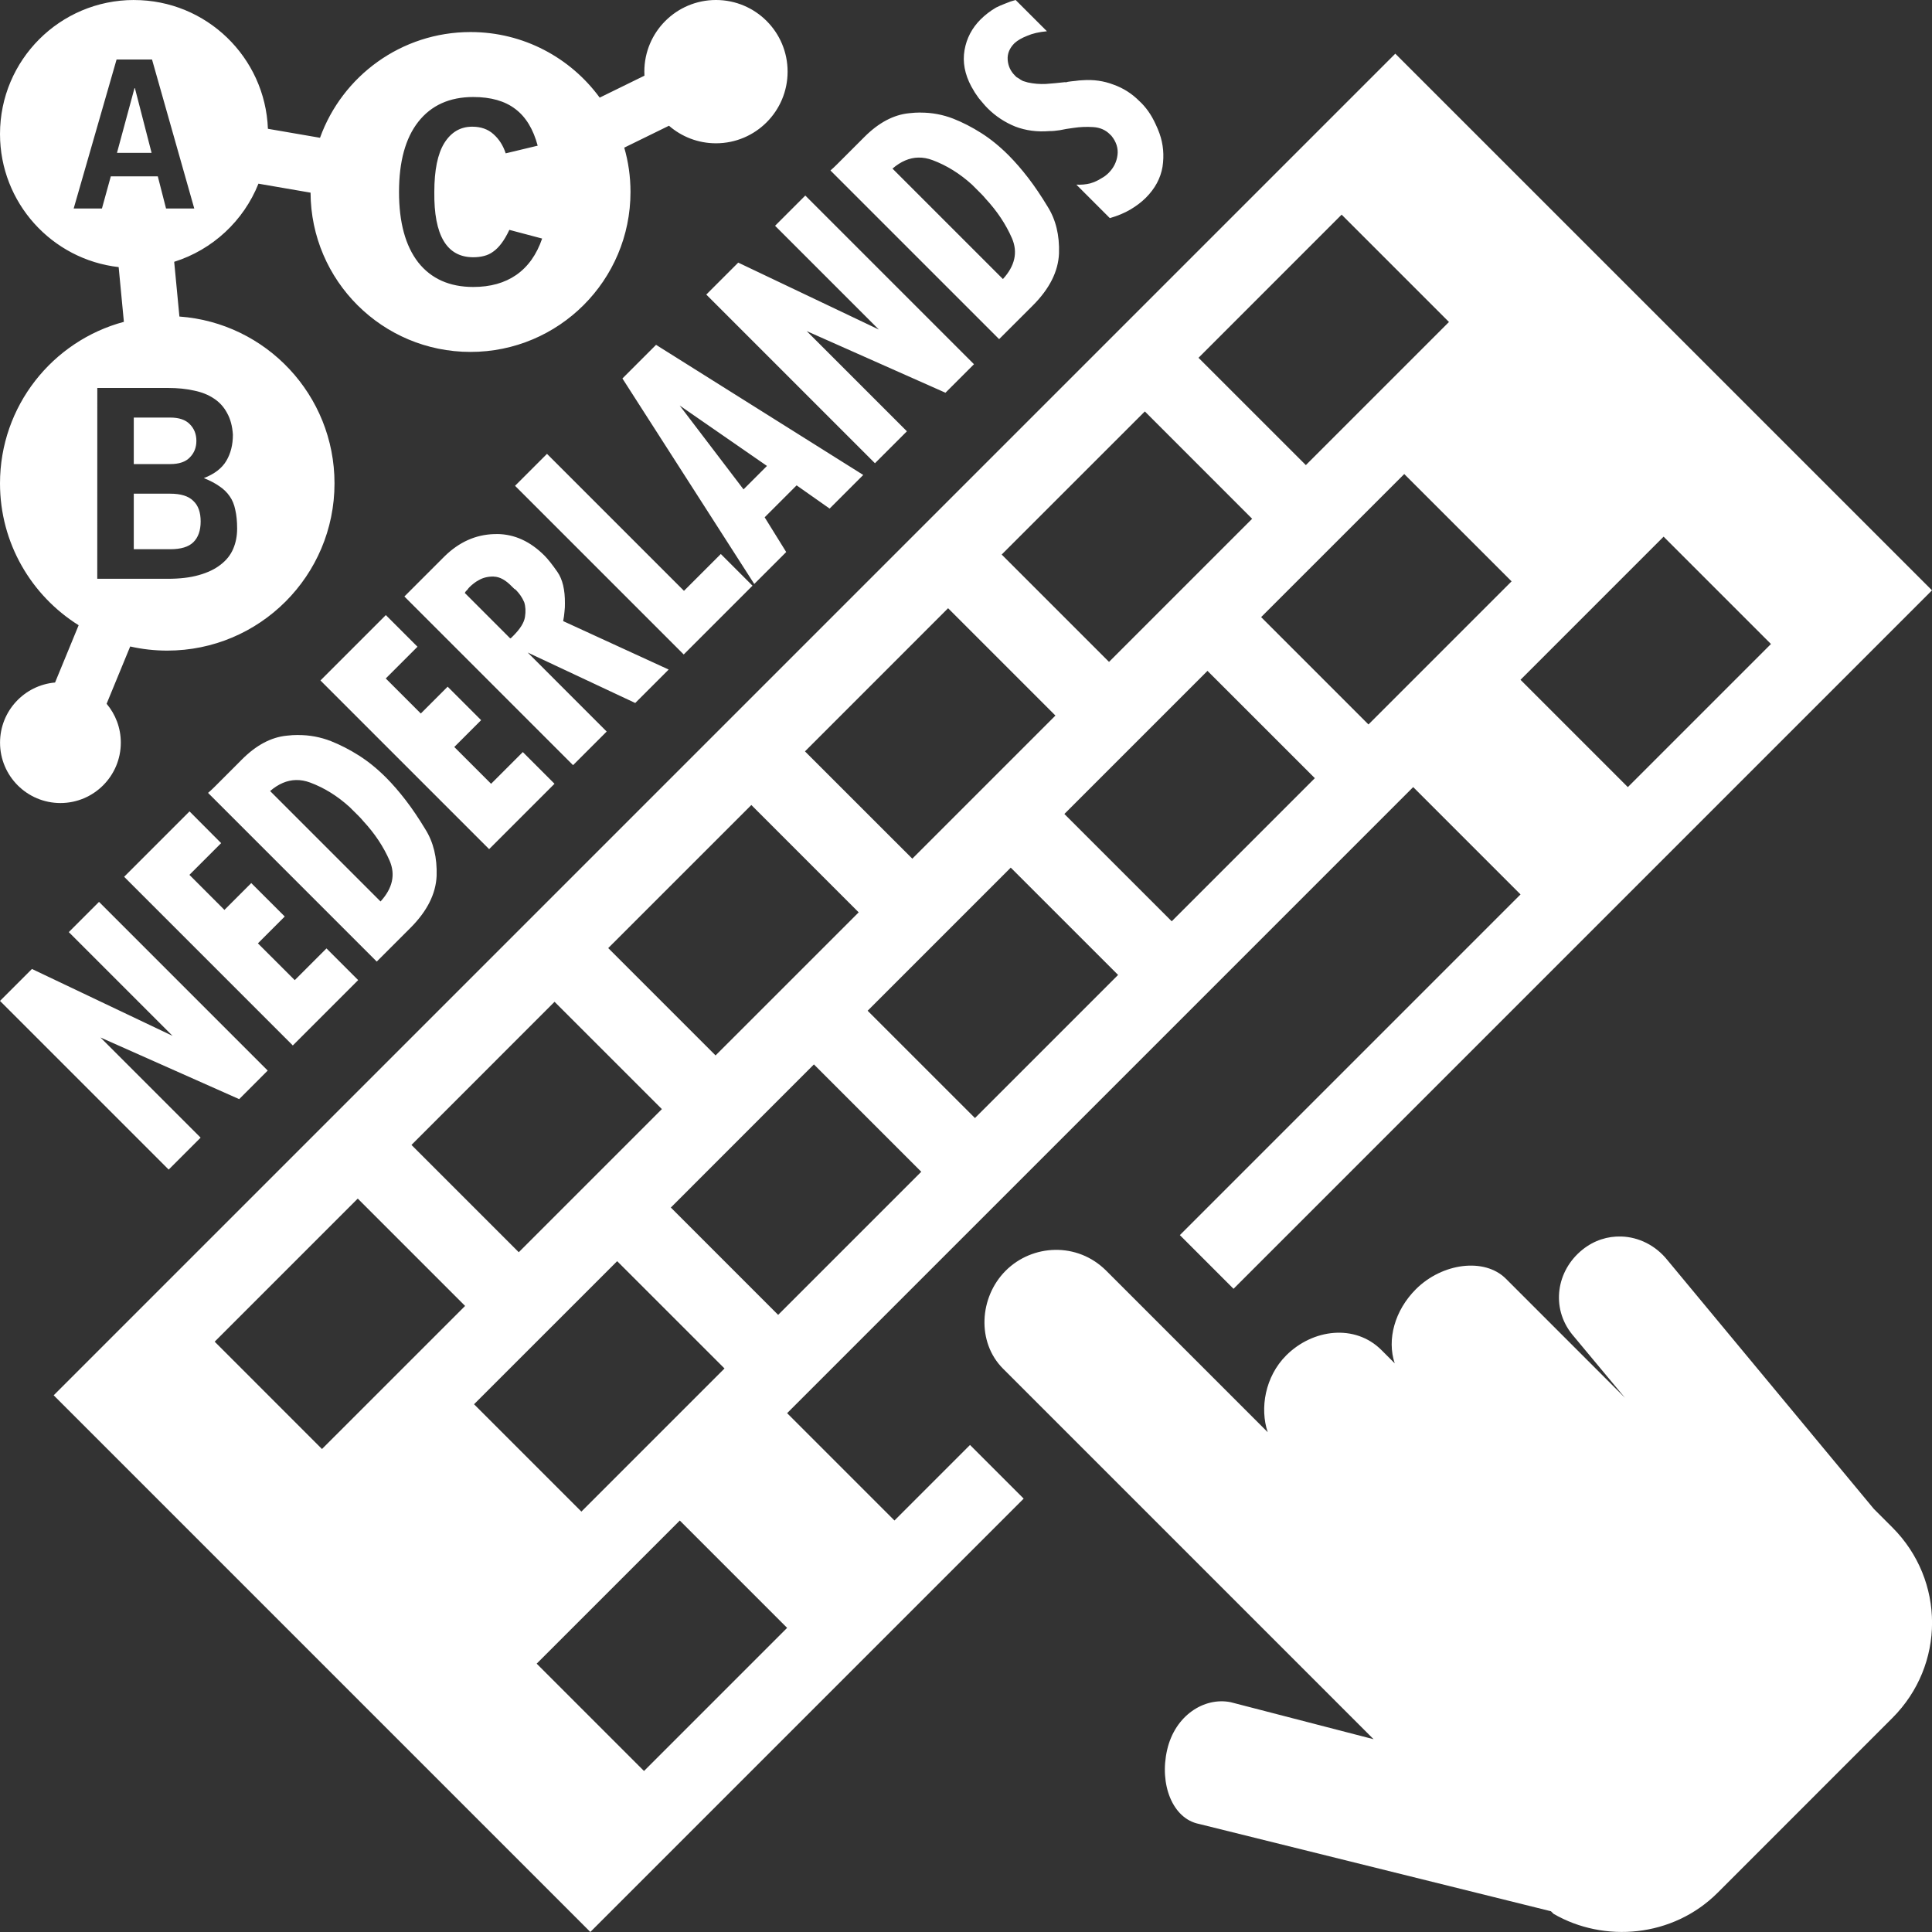 <?xml version="1.0" encoding="UTF-8" standalone="no"?>
<!-- Created with Inkscape (http://www.inkscape.org/) -->

<svg
   width="200"
   height="200"
   viewBox="0 0 52.917 52.917"
   version="1.1"
   id="svg17517"
   inkscape:version="1.2.1 (9c6d41e410, 2022-07-14)"
   sodipodi:docname="logo-app-ehb-language.svg"
   xmlns:inkscape="http://www.inkscape.org/namespaces/inkscape"
   xmlns:sodipodi="http://sodipodi.sourceforge.net/DTD/sodipodi-0.dtd"
   xmlns="http://www.w3.org/2000/svg"
   xmlns:svg="http://www.w3.org/2000/svg">
  <rect x="0" y="0" width="52.917" height="52.917" fill="#333333" stroke="none"/>
  <sodipodi:namedview
     id="namedview17519"
     pagecolor="#ffffff"
     bordercolor="#666666"
     borderopacity="1.0"
     inkscape:showpageshadow="2"
     inkscape:pageopacity="0.0"
     inkscape:pagecheckerboard="0"
     inkscape:deskcolor="#d1d1d1"
     inkscape:document-units="mm"
     showgrid="false"
     inkscape:zoom="2"
     inkscape:cx="70.25"
     inkscape:cy="81.25"
     inkscape:current-layer="layer1" />
  <defs
     id="defs17514" />
  <g
     inkscape:label="Layer 1"
     inkscape:groupmode="layer"
     id="layer1">
    <path
       id="path1747"
       style="display:inline;fill:#ffffff;fill-opacity:1;stroke:none;stroke-width:0.351;stroke-miterlimit:4;stroke-dasharray:none"
       d="M 3.67,-1.6665709e-6 C 1.643,-1.6665709e-6 4.8333333e-5,1.643 4.8333333e-5,3.67 c 0,1.885 1.421,3.438 3.25,3.646 l 0.143,1.499 C 1.439,9.338 4.8333333e-5,11.121 4.8333333e-5,13.24 c 0,1.638 0.861,3.075 2.154,3.885 l -0.646,1.569 c -0.845,0.074 -1.507,0.783 -1.507,1.647 0,0.913 0.74,1.654 1.654,1.654 0.913,0 1.654,-0.741 1.654,-1.654 0,-0.406 -0.146,-0.777 -0.389,-1.065 l 0.646,-1.569 c 0.326,0.074 0.666,0.113 1.015,0.113 2.53,0 4.581,-2.051 4.581,-4.581 0,-2.418 -1.874,-4.398 -4.248,-4.569 l -0.143,-1.499 c 1.053,-0.331 1.902,-1.123 2.308,-2.14 l 1.427,0.246 c 0.01,2.411 1.968,4.362 4.381,4.362 2.42,0 4.382,-1.961 4.382,-4.381 0,-0.421 -0.059,-0.829 -0.171,-1.214 l 1.225,-0.6 c 0.345,0.299 0.794,0.481 1.287,0.481 1.084,0 1.962,-0.879 1.962,-1.963 0,-1.084 -0.878,-1.962 -1.962,-1.962 -1.084,0 -1.962,0.878 -1.962,1.962 0,0.037 6.6e-4,0.074 0.003,0.111 l -1.226,0.601 c -0.797,-1.089 -2.084,-1.796 -3.537,-1.796 -1.898,10e-6 -3.515,1.207 -4.123,2.896 l -1.427,-0.246 c -0.075,-1.961 -1.688,-3.527 -3.667,-3.527 z m 24.148,0 C 27.72,0.025 27.627,0.057 27.54,0.095 c -0.091,0.034 -0.177,0.071 -0.26,0.113 -0.079,0.046 -0.153,0.096 -0.223,0.15 -0.07,0.054 -0.137,0.112 -0.199,0.174 -0.237,0.237 -0.384,0.518 -0.44,0.843 -0.056,0.325 0.006,0.655 0.184,0.989 0.033,0.057 0.066,0.113 0.099,0.17 0.033,0.049 0.068,0.099 0.105,0.152 0.041,0.049 0.082,0.097 0.123,0.146 0.037,0.045 0.077,0.089 0.122,0.134 0.216,0.216 0.468,0.383 0.758,0.501 0.289,0.11 0.602,0.151 0.94,0.123 0.072,0.002 0.165,-0.007 0.28,-0.024 0.115,-0.025 0.238,-0.046 0.368,-0.062 0.182,-0.028 0.365,-0.035 0.549,-0.023 0.183,0.012 0.334,0.078 0.452,0.196 l 0.024,0.024 0.019,0.018 c 0.135,0.166 0.191,0.343 0.167,0.529 -0.024,0.186 -0.105,0.35 -0.245,0.49 -0.027,0.027 -0.059,0.054 -0.094,0.081 -0.031,0.023 -0.065,0.044 -0.1,0.063 -0.094,0.061 -0.198,0.109 -0.313,0.142 -0.119,0.029 -0.244,0.04 -0.375,0.033 l 0.911,0.911 0.007,0.006 c 0.217,-0.063 0.406,-0.142 0.567,-0.238 0.161,-0.096 0.3,-0.202 0.417,-0.318 0.253,-0.253 0.405,-0.536 0.458,-0.849 0.048,-0.317 0.021,-0.62 -0.081,-0.909 -0.017,-0.048 -0.034,-0.092 -0.051,-0.132 -0.021,-0.044 -0.04,-0.087 -0.057,-0.127 -0.059,-0.129 -0.125,-0.246 -0.199,-0.351 -0.078,-0.109 -0.161,-0.205 -0.251,-0.286 -0.204,-0.204 -0.438,-0.352 -0.703,-0.446 -0.265,-0.102 -0.546,-0.142 -0.844,-0.121 -0.068,0.002 -0.135,0.009 -0.203,0.019 -0.071,0.006 -0.141,0.015 -0.208,0.025 -0.012,0.004 -0.024,0.008 -0.036,0.011 -0.016,-3e-4 -0.032,-6.6e-4 -0.048,-10e-4 -0.175,0.02 -0.345,0.036 -0.512,0.048 -0.171,0.008 -0.336,-0.006 -0.496,-0.041 -0.044,-0.013 -0.088,-0.026 -0.132,-0.039 -0.044,-0.021 -0.084,-0.046 -0.121,-0.074 -0.02,-0.013 -0.038,-0.023 -0.055,-0.031 l -0.049,-0.049 c -0.118,-0.118 -0.183,-0.261 -0.195,-0.428 -0.012,-0.167 0.051,-0.319 0.187,-0.455 0.086,-0.078 0.201,-0.144 0.347,-0.201 0.146,-0.064 0.326,-0.106 0.541,-0.125 z M 38.217,1.47 1.47,38.217 l 14.699,14.699 11.869,-11.869 -1.47,-1.47 -2.069,2.069 -2.94,-2.94 17.148,-17.148 2.94,2.94 -9.331,9.331 1.47,1.471 19.131,-19.131 z m -35.024,0.16 h 0.971 l 1.157,4.081 h -0.773 l -0.226,-0.881 h -1.287 l -0.243,0.881 h -0.774 z m 0.491,0.784 -0.48,1.773 h 0.948 l -0.457,-1.773 z m 9.276,0.243 c 0.486,0 0.871,0.11 1.157,0.33 0.285,0.215 0.489,0.55 0.61,1.003 l -0.876,0.21 c -0.07,-0.215 -0.182,-0.39 -0.336,-0.526 -0.15,-0.136 -0.344,-0.204 -0.582,-0.204 -0.323,0 -0.577,0.15 -0.764,0.449 -0.182,0.295 -0.273,0.741 -0.273,1.339 -0.014,1.192 0.342,1.788 1.066,1.788 0.107,0 0.205,-0.012 0.294,-0.035 0.093,-0.023 0.178,-0.063 0.253,-0.119 0.08,-0.056 0.154,-0.131 0.224,-0.224 0.075,-0.098 0.147,-0.222 0.218,-0.372 l 0.898,0.238 c -0.15,0.439 -0.386,0.771 -0.708,0.996 -0.318,0.22 -0.71,0.33 -1.178,0.33 -0.65,10e-6 -1.153,-0.225 -1.508,-0.673 -0.351,-0.453 -0.526,-1.096 -0.526,-1.928 0,-0.832 0.175,-1.473 0.526,-1.921 0.355,-0.453 0.858,-0.681 1.508,-0.681 z m 12.254,0.425 c -0.103,7e-5 -0.208,0.007 -0.314,0.019 -0.425,0.042 -0.834,0.259 -1.226,0.652 l -0.216,0.216 -0.315,0.315 -0.21,0.21 c -0.066,0.066 -0.128,0.125 -0.187,0.175 l 4.62,4.62 0.922,-0.921 c 0.459,-0.459 0.698,-0.935 0.718,-1.428 0.016,-0.497 -0.087,-0.923 -0.31,-1.278 -0.178,-0.295 -0.355,-0.557 -0.532,-0.788 -0.181,-0.235 -0.361,-0.442 -0.54,-0.622 -0.244,-0.244 -0.494,-0.447 -0.748,-0.608 -0.254,-0.161 -0.51,-0.293 -0.767,-0.394 -0.286,-0.111 -0.585,-0.167 -0.895,-0.166 z m -0.06,1.234 c 0.128,-0.003 0.258,0.021 0.391,0.071 0.385,0.144 0.745,0.368 1.078,0.67 l 0.067,0.067 0.067,0.067 0.122,0.122 c 0.041,0.041 0.08,0.084 0.116,0.129 0.314,0.338 0.555,0.699 0.723,1.085 0.164,0.382 0.082,0.754 -0.248,1.116 l -3.025,-3.025 c 0.228,-0.196 0.464,-0.297 0.708,-0.302 z m -3.097,1.04 -0.828,0.828 2.842,2.842 -3.851,-1.833 -0.875,0.875 4.62,4.62 0.875,-0.875 -2.744,-2.744 3.8,1.688 0.781,-0.781 z m 14.69,0.523 2.94,2.94 -3.92,3.92 -2.94,-2.939 z m -18.778,3.566 -0.921,0.921 3.611,5.629 0.875,-0.875 -0.59,-0.951 0.875,-0.875 0.904,0.636 0.921,-0.921 z M 2.665,10.626 h 1.94 c 0.261,0 0.498,0.024 0.71,0.072 0.212,0.043 0.393,0.116 0.543,0.217 0.155,0.101 0.275,0.234 0.362,0.398 0.092,0.164 0.145,0.362 0.159,0.594 1e-5,0.275 -0.06,0.514 -0.181,0.717 -0.121,0.203 -0.326,0.36 -0.615,0.471 0.169,0.068 0.312,0.142 0.427,0.224 0.116,0.077 0.21,0.169 0.282,0.275 0.072,0.101 0.123,0.225 0.152,0.369 0.034,0.145 0.051,0.316 0.051,0.514 0,0.203 -0.036,0.389 -0.109,0.558 -0.072,0.169 -0.188,0.313 -0.347,0.434 -0.154,0.121 -0.352,0.215 -0.594,0.283 -0.237,0.068 -0.522,0.101 -0.855,0.101 h -1.926 z m 15.951,0.481 2.391,1.655 -0.642,0.642 z m 12.741,0.162 2.939,2.94 -3.92,3.92 -2.94,-2.94 z m -27.693,0.168 v 1.274 h 0.999 c 0.241,0 0.42,-0.06 0.535,-0.181 0.121,-0.121 0.181,-0.273 0.181,-0.456 -1e-5,-0.183 -0.061,-0.336 -0.181,-0.456 -0.116,-0.12 -0.294,-0.181 -0.535,-0.181 z m 11.318,0.994 -0.875,0.875 4.62,4.62 1.884,-1.884 -0.868,-0.868 -1.009,1.009 z m 23.48,0.553 2.94,2.939 -3.92,3.92 -2.94,-2.94 z m -34.798,0.538 v 1.521 h 0.999 c 0.29,0 0.5,-0.063 0.63,-0.189 0.135,-0.131 0.203,-0.321 0.203,-0.572 0,-0.251 -0.067,-0.439 -0.203,-0.564 -0.13,-0.13 -0.34,-0.196 -0.63,-0.196 z m 9.961,1.106 c -0.031,-4.4e-4 -0.063,-2.1e-4 -0.095,10e-4 -0.505,0.016 -0.955,0.219 -1.352,0.607 l -1.102,1.102 4.62,4.62 0.921,-0.921 -2.163,-2.164 2.945,1.382 0.916,-0.916 -2.89,-1.327 c 0.018,-0.091 0.03,-0.177 0.036,-0.256 0.01,-0.083 0.014,-0.16 0.012,-0.232 0.003,-0.37 -0.065,-0.656 -0.205,-0.858 -0.14,-0.202 -0.259,-0.352 -0.357,-0.45 -0.386,-0.386 -0.814,-0.582 -1.286,-0.589 z m 31.941,0.071 2.94,2.94 -3.92,3.92 -2.94,-2.94 z m -32.038,1.095 c 0.159,0.003 0.325,0.095 0.496,0.274 l 0.019,0.018 0.012,0.012 0.019,0.018 c 0.004,0.003 0.008,0.008 0.012,0.012 l 0.006,0.006 0.018,0.006 0.019,0.018 0.024,0.025 c 0.029,0.029 0.063,0.071 0.104,0.128 0.037,0.053 0.07,0.113 0.1,0.181 0.038,0.116 0.046,0.252 0.022,0.406 -0.024,0.155 -0.13,0.325 -0.316,0.512 -0.008,0.008 -0.015,0.015 -0.023,0.023 l -0.018,0.018 -0.024,0.023 c -0.004,0.004 -0.012,0.008 -0.024,0.011 l -1.245,-1.246 0.011,-0.011 c 0.003,-0.012 0.011,-0.024 0.022,-0.036 0.012,-0.012 0.025,-0.025 0.041,-0.041 0.015,-0.024 0.035,-0.048 0.058,-0.071 0.031,-0.031 0.068,-0.064 0.112,-0.098 0.043,-0.035 0.09,-0.066 0.141,-0.092 0.118,-0.069 0.256,-0.102 0.415,-0.098 z m 12.44,0.865 2.94,2.94 -3.92,3.92 -2.94,-2.939 z m -15.4,0.188 -1.791,1.791 4.62,4.62 1.791,-1.791 -0.868,-0.868 -0.869,0.869 -1.008,-1.008 0.735,-0.735 -0.917,-0.917 -0.735,0.735 -0.96,-0.96 0.869,-0.869 z m 22.505,1.528 2.94,2.939 -3.92,3.92 -2.94,-2.939 z m -24.906,1.756 c -0.103,8e-5 -0.209,0.006 -0.315,0.019 -0.425,0.042 -0.834,0.259 -1.226,0.652 l -0.215,0.216 -0.315,0.315 -0.21,0.21 c -0.066,0.066 -0.128,0.124 -0.187,0.174 v 5.1e-4 l 4.62,4.62 0.921,-0.921 c 0.459,-0.459 0.698,-0.934 0.719,-1.427 0.016,-0.497 -0.087,-0.924 -0.311,-1.279 -0.178,-0.295 -0.355,-0.557 -0.532,-0.788 -0.181,-0.235 -0.36,-0.442 -0.539,-0.622 -0.244,-0.244 -0.494,-0.447 -0.748,-0.608 -0.254,-0.161 -0.51,-0.292 -0.767,-0.394 -0.286,-0.111 -0.584,-0.167 -0.895,-0.166 z m -0.06,1.234 c 0.128,-0.003 0.258,0.021 0.391,0.07 0.385,0.144 0.745,0.367 1.078,0.67 l 0.067,0.067 0.068,0.067 0.122,0.122 c 0.041,0.041 0.08,0.083 0.116,0.128 0.314,0.338 0.555,0.7 0.723,1.086 0.164,0.382 0.081,0.754 -0.249,1.116 l -3.031,-3.031 0.007,0.006 c 0.228,-0.196 0.464,-0.296 0.708,-0.301 z m 12.472,0.684 2.94,2.94 -3.92,3.919 -2.94,-2.94 z m -15.388,0.175 -1.791,1.791 4.62,4.62 1.79,-1.79 -0.868,-0.868 -0.869,0.869 -1.009,-1.008 0.735,-0.735 -0.917,-0.916 -0.735,0.735 -0.959,-0.96 0.869,-0.869 z m 22.493,1.54 2.94,2.939 -3.92,3.92 -2.94,-2.939 z m -24.972,0.938 -0.828,0.828 2.842,2.842 -3.851,-1.832 -0.875,0.875 4.62,4.62 0.875,-0.875 -2.744,-2.744 3.8,1.689 0.781,-0.782 z m 12.477,2.737 2.94,2.939 -3.92,3.92 -2.939,-2.939 z m 7.104,1.715 2.94,2.94 -3.92,3.92 -2.939,-2.94 z m -12.494,3.675 2.94,2.94 -3.92,3.919 -2.939,-2.94 z m 34.605,1.039 c -0.367,-0.012 -0.74,0.103 -1.057,0.357 -0.725,0.58 -0.87,1.595 -0.29,2.319 l 1.45,1.741 -3.262,-3.262 c -0.58,-0.58 -1.74,-0.436 -2.465,0.289 -0.58,0.58 -0.797,1.377 -0.579,2.029 l -0.362,-0.362 c -0.725,-0.725 -1.885,-0.58 -2.61,0.145 -0.58,0.58 -0.726,1.45 -0.507,2.103 l -4.422,-4.422 c -0.798,-0.798 -2.03,-0.726 -2.755,-5.1e-4 -0.725,0.725 -0.797,1.958 -0.072,2.683 l 10.149,10.149 -3.915,-1.014 c -0.724,-0.145 -1.523,0.362 -1.739,1.304 -0.218,0.942 0.145,1.884 0.87,2.03 l 9.642,2.392 0.072,0.071 c 1.378,0.798 3.262,0.653 4.495,-0.579 l 4.784,-4.785 c 1.45,-1.45 1.45,-3.77 0,-5.22 l -0.507,-0.507 -5.654,-6.815 c -0.326,-0.407 -0.791,-0.632 -1.263,-0.646 z m -27.5,0.675 2.94,2.939 -3.92,3.92 -2.94,-2.94 z m 1.715,7.104 2.94,2.94 -3.92,3.92 -2.94,-2.94 z" />
  </g>
</svg>
